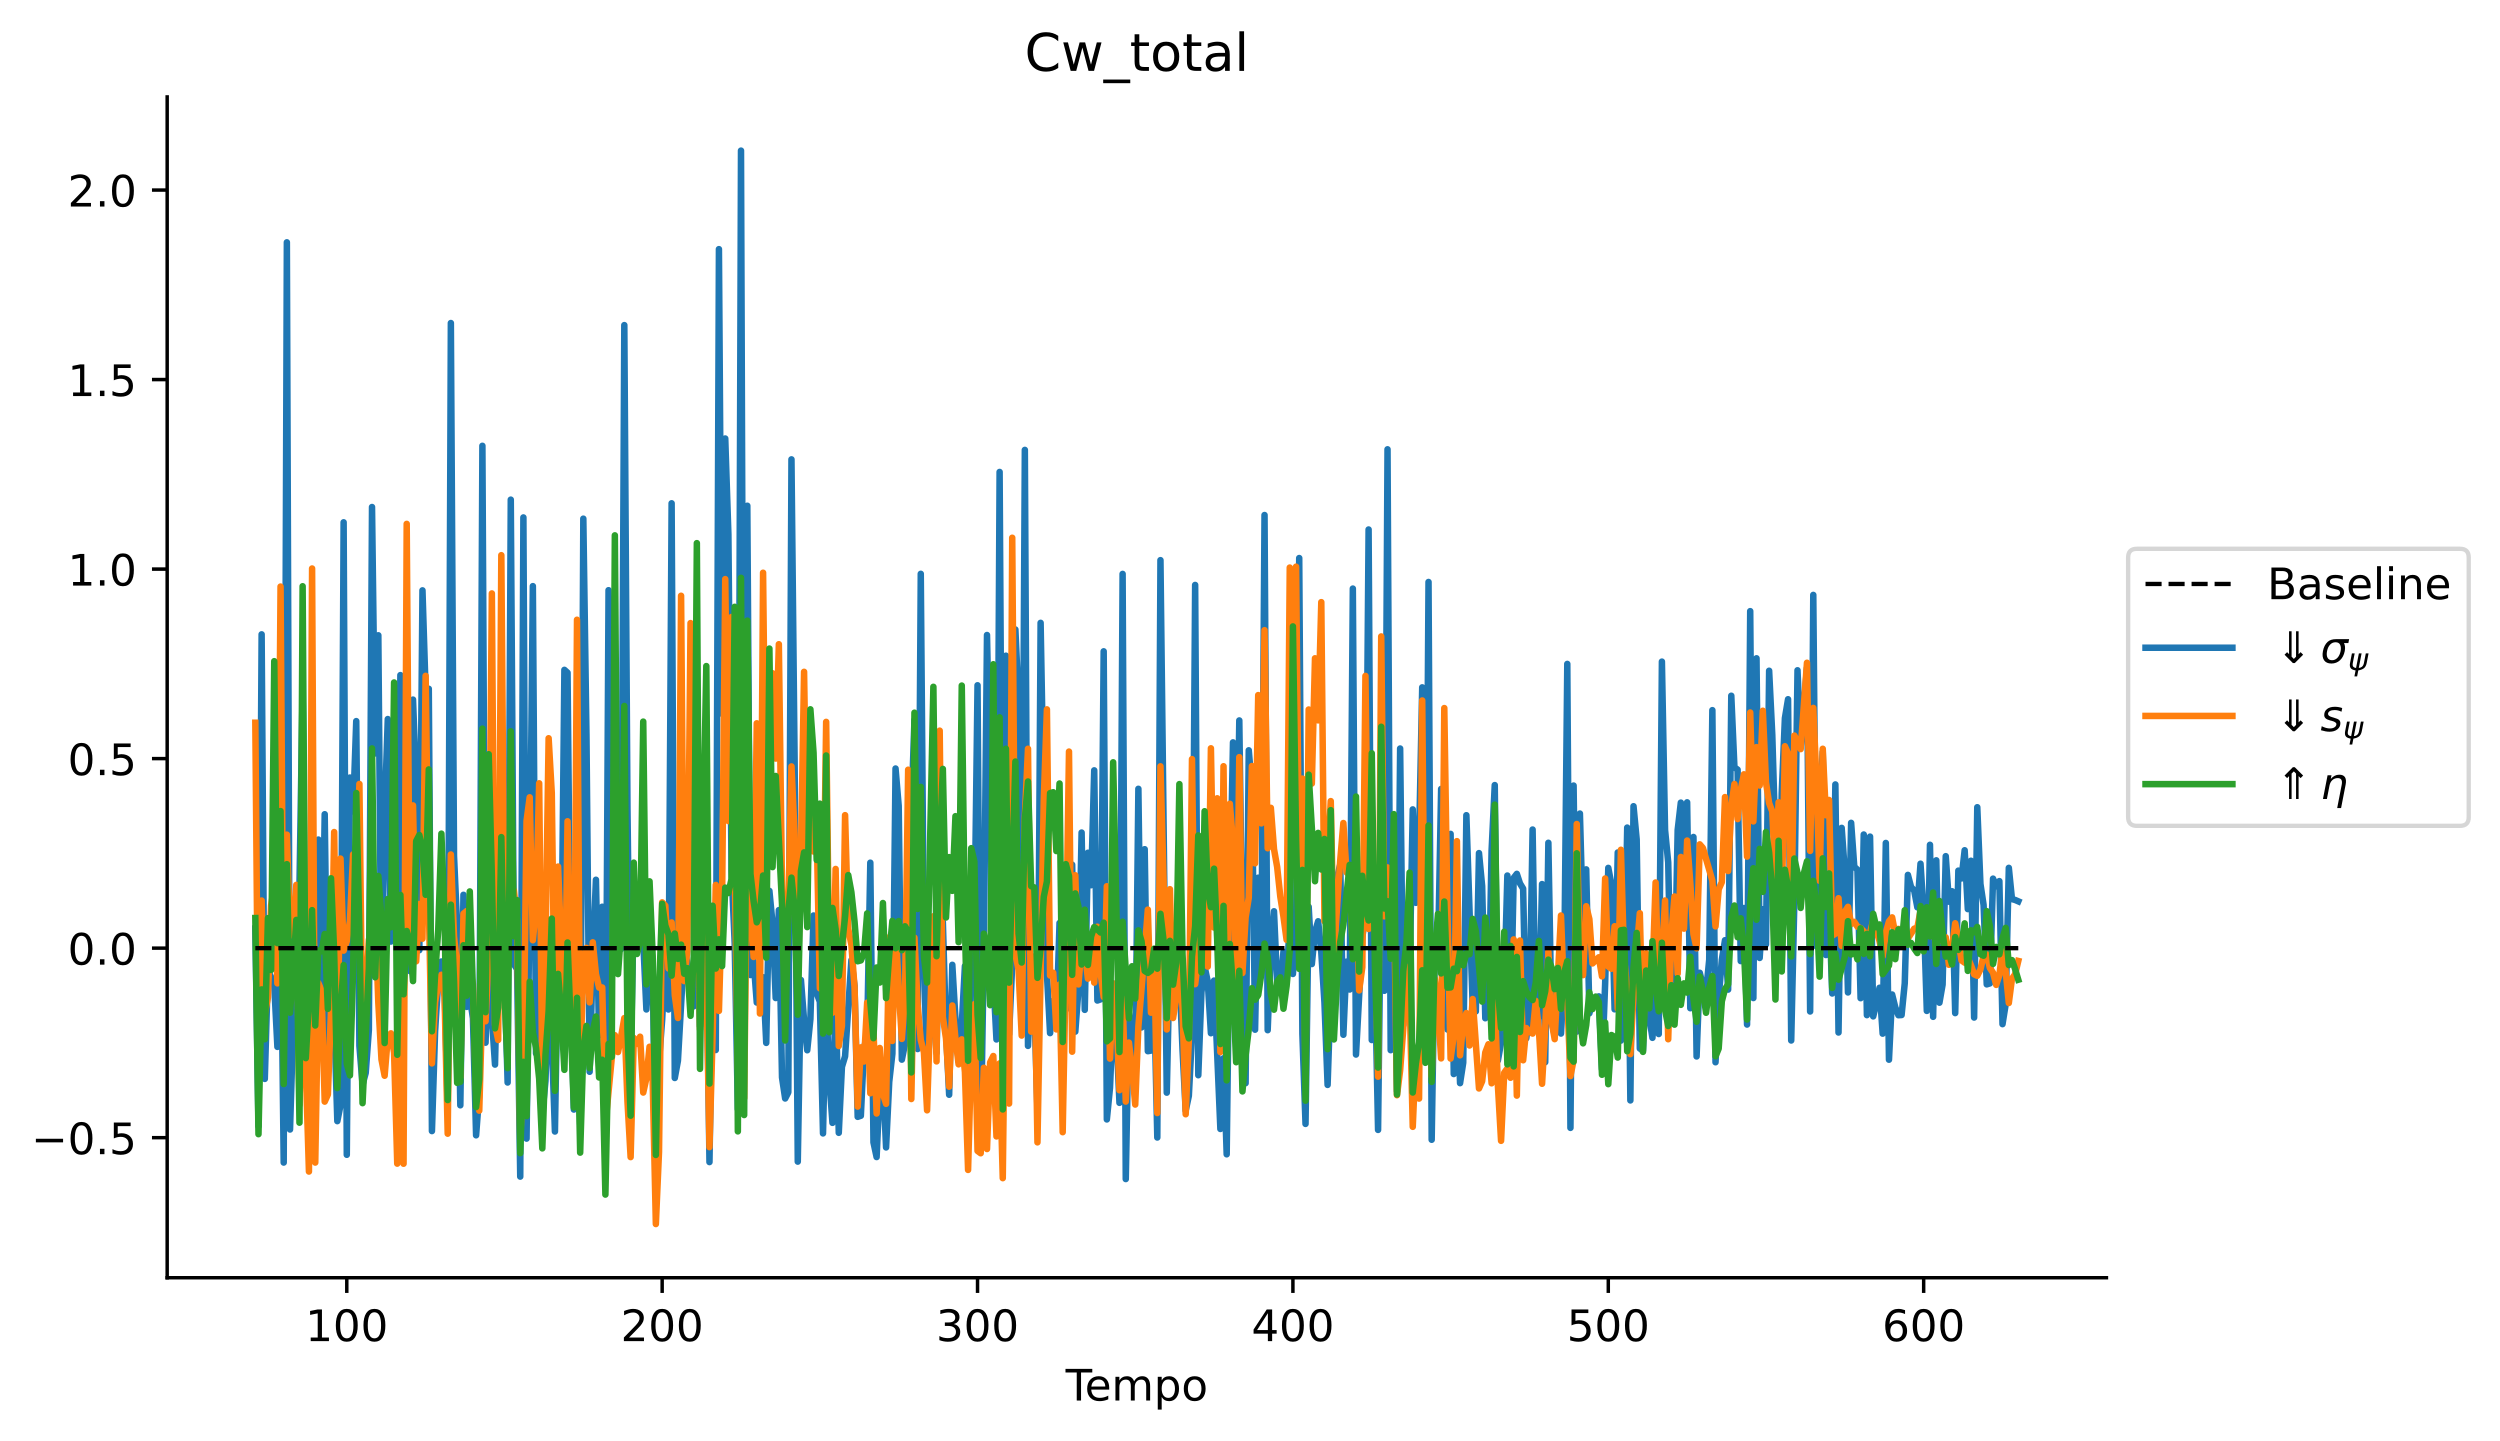 <?xml version="1.0" encoding="utf-8" standalone="no"?>
<!DOCTYPE svg PUBLIC "-//W3C//DTD SVG 1.1//EN"
  "http://www.w3.org/Graphics/SVG/1.1/DTD/svg11.dtd">
<!-- Created with matplotlib (https://matplotlib.org/) -->
<svg height="331.674pt" version="1.1" viewBox="0 0 575.481 331.674" width="575.481pt" xmlns="http://www.w3.org/2000/svg" xmlns:xlink="http://www.w3.org/1999/xlink">
 <defs>
  <style type="text/css">
*{stroke-linecap:butt;stroke-linejoin:round;}
  </style>
 </defs>
 <g id="figure_1">
  <g id="patch_1">
   <path d="M 0 331.674 
L 575.481 331.674 
L 575.481 0 
L 0 0 
z
" style="fill:#ffffff;"/>
  </g>
  <g id="axes_1">
   <g id="patch_2">
    <path d="M 38.483 294.118 
L 484.883 294.118 
L 484.883 22.318 
L 38.483 22.318 
z
" style="fill:#ffffff;"/>
   </g>
   <g id="line2d_1">
    <path clip-path="url(#pa2031ffa63)" d="M 58.774 213.737 
L 59.5 259.239 
L 60.226 146.023 
L 60.952 248.353 
L 61.678 223.438 
L 62.404 224.929 
L 63.13 226.826 
L 63.856 240.984 
L 64.581 206.673 
L 65.307 267.611 
L 66.033 55.782 
L 66.759 260.004 
L 68.211 212.527 
L 68.937 203.733 
L 69.663 158.511 
L 70.389 242.003 
L 71.115 205.517 
L 71.841 229.932 
L 72.567 203.13 
L 73.293 193.262 
L 74.019 233.187 
L 74.745 187.431 
L 75.471 242.516 
L 76.197 226.094 
L 76.923 234.274 
L 77.649 258.077 
L 78.375 254.427 
L 79.101 120.234 
L 79.827 265.824 
L 80.553 178.984 
L 81.279 186.766 
L 82.005 165.999 
L 82.731 240.722 
L 83.457 249.688 
L 84.183 246.978 
L 84.909 237.091 
L 85.635 116.715 
L 86.361 173.437 
L 87.087 146.239 
L 87.813 230.544 
L 88.539 187.279 
L 89.265 165.524 
L 89.991 216.744 
L 90.716 206.842 
L 91.442 208.678 
L 92.168 155.404 
L 92.894 221.208 
L 93.62 147.98 
L 94.346 223.526 
L 95.072 161.043 
L 95.798 180.506 
L 96.524 218.731 
L 97.25 135.899 
L 97.976 159.017 
L 98.702 158.553 
L 99.428 260.365 
L 100.154 237.404 
L 100.88 225.742 
L 101.606 221.332 
L 102.332 226.638 
L 103.058 255.508 
L 103.784 74.363 
L 104.51 197.004 
L 105.236 213.294 
L 105.962 254.432 
L 106.688 205.979 
L 107.414 231.777 
L 108.14 229.411 
L 108.866 234.411 
L 109.592 261.339 
L 110.318 251.794 
L 111.044 102.621 
L 111.77 240.018 
L 112.496 217.261 
L 113.222 234.267 
L 113.948 245.062 
L 114.674 212.616 
L 115.4 214.47 
L 116.125 223.939 
L 116.851 249.183 
L 117.577 115.018 
L 118.303 221.959 
L 119.029 223.107 
L 119.755 270.845 
L 120.481 119.114 
L 121.207 262.098 
L 121.933 205.989 
L 122.659 134.924 
L 123.385 242.475 
L 124.111 222.538 
L 124.837 256.525 
L 125.563 248.817 
L 126.289 228.355 
L 127.015 239.355 
L 127.741 260.469 
L 128.467 217.145 
L 129.193 224.974 
L 129.919 154.196 
L 130.645 154.853 
L 131.371 229.94 
L 132.097 255.409 
L 132.823 218.996 
L 133.549 258.774 
L 134.275 119.394 
L 135.001 169.21 
L 135.727 246.715 
L 136.453 220.333 
L 137.179 202.516 
L 137.905 238.282 
L 138.631 208.724 
L 139.357 264.361 
L 140.083 135.861 
L 140.809 162.262 
L 141.534 221.468 
L 142.26 211.093 
L 142.986 218.466 
L 143.712 74.841 
L 144.438 186.172 
L 145.164 246.064 
L 145.89 208.587 
L 146.616 207.436 
L 147.342 215.699 
L 148.068 216.716 
L 148.794 232.369 
L 149.52 219.805 
L 150.246 223.194 
L 150.972 270.899 
L 151.698 244.303 
L 152.424 234.756 
L 153.15 220.004 
L 153.876 232.381 
L 154.602 115.855 
L 155.328 248.145 
L 156.054 244.166 
L 157.506 218.339 
L 158.232 221.755 
L 158.958 225.819 
L 159.684 231.652 
L 160.41 198.416 
L 161.136 236.232 
L 161.862 219.449 
L 162.588 213.739 
L 163.314 267.5 
L 164.04 221.707 
L 164.766 241.704 
L 165.492 57.352 
L 166.218 164.289 
L 166.944 100.944 
L 167.669 122.98 
L 168.395 200.541 
L 169.121 217.154 
L 169.847 255.32 
L 170.573 34.673 
L 171.299 238.68 
L 172.025 116.418 
L 172.751 224.449 
L 173.477 221.275 
L 174.203 230.776 
L 174.929 227.032 
L 175.655 224.958 
L 176.381 240.066 
L 177.107 205.074 
L 177.833 212.576 
L 178.559 229.743 
L 179.285 209.502 
L 180.011 248.012 
L 180.737 252.863 
L 181.463 251.445 
L 182.189 105.745 
L 182.915 175.415 
L 183.641 267.396 
L 184.367 225.586 
L 185.093 234.883 
L 185.819 241.762 
L 186.545 234.58 
L 187.271 210.738 
L 187.997 228.625 
L 188.723 230.583 
L 189.449 260.901 
L 190.175 229.232 
L 190.901 248.448 
L 191.627 258.475 
L 192.353 228.836 
L 193.078 260.762 
L 193.804 245.58 
L 194.53 243.169 
L 195.982 221.026 
L 196.708 226.961 
L 197.434 257.085 
L 198.16 256.84 
L 198.886 241.315 
L 199.612 238.039 
L 200.338 198.582 
L 201.064 262.956 
L 201.79 266.344 
L 202.516 249.924 
L 203.242 248.192 
L 203.968 264.129 
L 204.694 249.026 
L 205.42 242.55 
L 206.146 176.909 
L 206.872 185.508 
L 207.598 243.922 
L 208.324 240.309 
L 209.05 222.487 
L 209.776 187.133 
L 210.502 165.732 
L 211.228 241.481 
L 211.954 132.089 
L 212.68 218.7 
L 213.406 249.331 
L 214.132 225.032 
L 214.858 232.923 
L 215.584 242.379 
L 216.31 211.326 
L 217.036 212.256 
L 217.762 237.212 
L 218.487 252.001 
L 219.213 222.091 
L 219.939 234.531 
L 220.665 244.351 
L 221.391 235.819 
L 222.117 222.383 
L 222.843 262.183 
L 223.569 223.15 
L 224.295 214.851 
L 225.021 157.744 
L 225.747 262.98 
L 226.473 218.961 
L 227.199 146.177 
L 227.925 181.85 
L 228.651 225.398 
L 229.377 239.274 
L 230.103 108.642 
L 230.829 227.204 
L 231.555 150.937 
L 232.281 238.071 
L 233.007 221.943 
L 233.733 144.909 
L 234.459 161.056 
L 235.185 234.904 
L 235.911 103.566 
L 236.637 240.755 
L 237.363 222.315 
L 238.089 231.639 
L 238.815 255.522 
L 239.541 143.374 
L 240.993 224.188 
L 241.719 237.814 
L 242.445 230.392 
L 243.171 235.587 
L 243.897 212.462 
L 244.622 213.125 
L 245.348 232.399 
L 246.074 223.069 
L 246.8 199.04 
L 247.526 237.471 
L 248.252 227.767 
L 248.978 191.65 
L 249.704 232.461 
L 250.43 196.296 
L 251.156 203.767 
L 251.882 177.329 
L 252.608 230.314 
L 253.334 230.046 
L 254.06 149.932 
L 254.786 257.685 
L 255.512 250.408 
L 256.238 232.9 
L 256.964 237.45 
L 257.69 253.863 
L 258.416 132.112 
L 259.142 271.41 
L 259.868 233.216 
L 260.594 237.303 
L 261.32 247.488 
L 262.046 181.578 
L 262.772 236.505 
L 263.498 195.48 
L 264.224 241.976 
L 264.95 241.841 
L 265.676 229.768 
L 266.402 261.847 
L 267.128 128.944 
L 268.58 251.523 
L 269.306 218.814 
L 270.031 231.926 
L 271.483 224.283 
L 272.209 241.662 
L 272.935 255.657 
L 273.661 252.266 
L 274.387 238.029 
L 275.113 134.651 
L 275.839 247.506 
L 276.565 228.349 
L 277.291 222.545 
L 278.017 225.954 
L 278.743 237.84 
L 279.469 225.723 
L 280.921 259.878 
L 281.647 243.601 
L 282.373 265.712 
L 283.099 208.111 
L 283.825 170.891 
L 284.551 213.176 
L 285.277 165.843 
L 286.003 219.27 
L 286.729 249.339 
L 287.455 172.718 
L 288.181 181.364 
L 288.907 237.03 
L 289.633 202.04 
L 290.359 221.499 
L 291.085 118.557 
L 291.811 237.14 
L 292.537 218.328 
L 293.263 209.767 
L 293.989 226.313 
L 294.715 227.953 
L 295.44 219.09 
L 296.166 225.936 
L 296.892 212.269 
L 297.618 224.195 
L 298.344 214.651 
L 299.07 128.461 
L 299.796 237.977 
L 300.522 258.714 
L 301.248 208.74 
L 301.974 221.917 
L 302.7 214.494 
L 303.426 212.07 
L 304.152 219.26 
L 304.878 230.777 
L 305.604 249.737 
L 307.056 206.394 
L 307.782 201.971 
L 308.508 199.042 
L 309.234 238.193 
L 309.96 221.366 
L 310.686 227.781 
L 311.412 135.489 
L 312.138 242.747 
L 313.59 215.73 
L 314.316 210.925 
L 315.042 121.89 
L 315.768 239.406 
L 316.494 224.764 
L 317.22 260.098 
L 317.946 198.726 
L 318.672 228.074 
L 319.398 103.428 
L 320.124 241.745 
L 320.85 209.251 
L 321.575 251.182 
L 322.301 172.304 
L 323.027 235.965 
L 323.753 213.569 
L 324.479 224.233 
L 325.205 186.319 
L 325.931 207.822 
L 326.657 193.183 
L 327.383 158.224 
L 328.109 242.291 
L 328.835 133.97 
L 329.561 262.363 
L 330.287 217.454 
L 331.013 219.817 
L 331.739 181.614 
L 332.465 226.943 
L 333.191 236.983 
L 333.917 191.955 
L 334.643 247.235 
L 335.369 228.618 
L 336.095 249.335 
L 336.821 244.624 
L 337.547 187.654 
L 338.999 231.485 
L 339.725 232.819 
L 340.451 196.379 
L 341.177 203.962 
L 341.903 234.396 
L 342.629 233.644 
L 343.355 195.732 
L 344.081 180.722 
L 344.807 244.115 
L 345.533 240.014 
L 346.259 227.569 
L 346.984 201.542 
L 347.71 237.236 
L 348.436 202.095 
L 349.162 201.155 
L 349.888 203.362 
L 350.614 204.555 
L 351.34 239.014 
L 352.066 232.915 
L 352.792 190.954 
L 353.518 235.823 
L 354.244 233.836 
L 354.97 203.51 
L 355.696 244.505 
L 356.422 194.002 
L 357.148 234.985 
L 357.874 238.314 
L 358.6 228.468 
L 359.326 237.916 
L 360.052 224.542 
L 360.778 152.831 
L 361.504 259.627 
L 362.23 180.831 
L 362.956 237.467 
L 363.682 187.275 
L 364.408 213.247 
L 365.134 200.127 
L 365.86 233.248 
L 366.586 230.354 
L 367.312 230.142 
L 368.038 229.356 
L 368.764 246.124 
L 369.49 226.42 
L 370.216 199.782 
L 370.942 203.587 
L 371.668 232.337 
L 372.393 196.235 
L 373.119 239.536 
L 373.845 229.498 
L 374.571 190.506 
L 375.297 253.308 
L 376.023 185.587 
L 376.749 193.226 
L 377.475 241.356 
L 378.201 241.832 
L 378.927 224.255 
L 379.653 234.204 
L 380.379 238.898 
L 381.105 226.249 
L 381.831 238.027 
L 382.557 152.299 
L 383.283 191.056 
L 384.009 198.512 
L 384.735 233.575 
L 385.461 228.19 
L 386.187 191.064 
L 386.913 184.758 
L 387.639 198.877 
L 388.365 184.689 
L 389.091 232.084 
L 389.817 192.67 
L 390.543 243.187 
L 391.269 223.924 
L 391.995 226.894 
L 392.721 228.339 
L 393.447 220.927 
L 394.173 163.474 
L 394.899 244.523 
L 395.625 229.679 
L 396.351 220.949 
L 397.077 216.432 
L 397.803 227.799 
L 398.528 160.154 
L 399.254 176.641 
L 399.98 177.162 
L 400.706 221.237 
L 401.432 209.016 
L 402.158 235.841 
L 402.884 140.682 
L 403.61 229.745 
L 404.336 151.536 
L 405.062 220.509 
L 405.788 209.293 
L 406.514 217.399 
L 407.24 154.402 
L 407.966 169.174 
L 409.418 218.26 
L 410.144 182.501 
L 410.87 165.32 
L 411.596 160.959 
L 412.322 239.512 
L 413.048 207.422 
L 413.774 154.293 
L 414.5 171.913 
L 415.952 153.774 
L 416.678 232.835 
L 417.404 136.947 
L 418.13 217.839 
L 418.856 186.042 
L 419.582 173.097 
L 420.308 219.843 
L 421.034 208.024 
L 421.76 228.689 
L 422.486 180.576 
L 423.212 237.675 
L 423.937 190.57 
L 424.663 200.589 
L 425.389 228.453 
L 426.115 189.412 
L 426.841 199.505 
L 427.567 200.211 
L 428.293 229.777 
L 429.019 192.103 
L 429.745 233.677 
L 430.471 192.58 
L 431.197 233.964 
L 431.923 230.944 
L 432.649 227.38 
L 433.375 237.94 
L 434.101 194.044 
L 434.827 243.937 
L 435.553 228.93 
L 436.279 231.88 
L 437.005 233.698 
L 437.731 233.652 
L 438.457 226.35 
L 439.183 201.394 
L 439.909 204.187 
L 440.635 204.993 
L 441.361 208.863 
L 442.087 198.818 
L 442.813 210.194 
L 443.539 232.701 
L 444.265 194.467 
L 444.991 234.061 
L 445.717 198.042 
L 446.443 230.815 
L 447.169 226.646 
L 447.895 197.087 
L 448.621 207.567 
L 449.346 205.158 
L 450.072 233.208 
L 450.798 200.416 
L 451.524 202.216 
L 452.25 195.724 
L 452.976 209.271 
L 453.702 198.137 
L 454.428 234.231 
L 455.154 185.818 
L 455.88 203.465 
L 456.606 208.313 
L 457.332 226.594 
L 458.058 226.369 
L 458.784 202.256 
L 459.51 204.034 
L 460.236 202.826 
L 460.962 235.75 
L 461.688 231.211 
L 462.414 199.776 
L 463.14 206.966 
L 463.866 207.163 
L 464.592 207.479 
L 464.592 207.479 
" style="fill:none;stroke:#1f77b4;stroke-linecap:square;stroke-width:1.5;"/>
   </g>
   <g id="line2d_2">
    <path clip-path="url(#pa2031ffa63)" d="M 58.774 166.364 
L 59.5 249.904 
L 60.226 207.3 
L 60.952 233.357 
L 61.678 229.61 
L 62.404 208.392 
L 63.13 203.919 
L 63.856 226.36 
L 64.581 135.022 
L 65.307 236.225 
L 66.033 192.133 
L 66.759 215.395 
L 67.485 212.723 
L 68.211 203.697 
L 68.937 254.337 
L 69.663 221.744 
L 71.115 269.68 
L 71.841 130.866 
L 72.567 267.614 
L 73.293 226.289 
L 74.019 228.083 
L 74.745 253.583 
L 75.471 251.957 
L 76.197 232.508 
L 76.923 191.534 
L 77.649 241.802 
L 78.375 197.637 
L 79.101 218.825 
L 79.827 216.626 
L 80.553 212.006 
L 81.279 196.679 
L 82.005 205.219 
L 82.731 180.462 
L 83.457 243.421 
L 84.909 216.283 
L 85.635 220.445 
L 86.361 210.002 
L 87.087 230.881 
L 87.813 243.9 
L 88.539 247.626 
L 89.265 238.773 
L 89.991 237.868 
L 90.716 242.32 
L 91.442 267.86 
L 92.168 215.728 
L 92.894 267.882 
L 93.62 120.592 
L 94.346 219.953 
L 95.072 185.399 
L 95.798 221.288 
L 96.524 208.105 
L 97.25 216.088 
L 97.976 155.568 
L 98.702 208.153 
L 99.428 244.785 
L 100.154 230.735 
L 100.88 226.402 
L 101.606 224.388 
L 102.332 229.475 
L 103.058 260.963 
L 103.784 196.697 
L 104.51 215.561 
L 105.236 222.323 
L 105.962 247.976 
L 106.688 210.341 
L 107.414 209.723 
L 108.14 223.16 
L 108.866 226.556 
L 109.592 250.976 
L 110.318 255.663 
L 111.044 230.556 
L 111.77 235.088 
L 112.496 219.077 
L 113.222 136.606 
L 113.948 235.847 
L 114.674 239.392 
L 115.4 127.803 
L 116.125 218.579 
L 116.851 207.224 
L 117.577 208.811 
L 118.303 205.011 
L 119.029 211.947 
L 119.755 262.187 
L 120.481 245.815 
L 121.207 188.986 
L 121.933 183.534 
L 122.659 216.435 
L 123.385 208.97 
L 124.111 180.306 
L 124.837 249.742 
L 125.563 218.242 
L 126.289 169.941 
L 127.015 182.527 
L 127.741 238.978 
L 128.467 199.477 
L 129.193 217.651 
L 129.919 240.894 
L 130.645 189.052 
L 131.371 222.78 
L 132.097 247.514 
L 132.823 142.663 
L 133.549 246.291 
L 134.275 222.704 
L 135.001 218.194 
L 135.727 230.738 
L 136.453 216.918 
L 137.179 224.241 
L 137.905 227.332 
L 138.631 227.309 
L 139.357 258.845 
L 140.809 243.697 
L 141.534 238.296 
L 142.26 242.171 
L 142.986 238.566 
L 143.712 234.359 
L 144.438 253.507 
L 145.164 266.358 
L 145.89 238.933 
L 146.616 240.295 
L 147.342 238.645 
L 148.068 251.495 
L 148.794 248.194 
L 149.52 240.958 
L 150.246 248.985 
L 150.972 281.764 
L 151.698 265.187 
L 152.424 207.72 
L 153.15 208.471 
L 153.876 222.917 
L 154.602 212.351 
L 155.328 229.081 
L 156.054 234.329 
L 156.78 137.141 
L 157.506 225.841 
L 158.232 218.554 
L 158.958 143.43 
L 159.684 205.859 
L 160.41 201.758 
L 161.136 236.955 
L 161.862 212.547 
L 162.588 224.356 
L 163.314 264.064 
L 164.04 238.308 
L 164.766 203.706 
L 165.492 232.7 
L 166.218 207.075 
L 166.944 133.309 
L 167.669 189.004 
L 168.395 142.021 
L 169.121 199.816 
L 169.847 245.94 
L 170.573 184.296 
L 171.299 252.781 
L 172.025 192.043 
L 172.751 208.632 
L 173.477 220.284 
L 174.203 166.496 
L 174.929 233.307 
L 175.655 131.839 
L 176.381 199.703 
L 177.833 154.975 
L 178.559 174.619 
L 179.285 148.296 
L 180.011 204.002 
L 180.737 229.457 
L 181.463 209.017 
L 182.189 176.426 
L 182.915 192.117 
L 183.641 226.112 
L 184.367 197.12 
L 185.093 154.648 
L 185.819 202.052 
L 186.545 183.225 
L 187.271 196.012 
L 187.997 191.437 
L 188.723 227.507 
L 189.449 218.788 
L 190.175 166.171 
L 190.901 223.419 
L 191.627 233.121 
L 192.353 200.029 
L 193.078 240.781 
L 193.804 236.126 
L 194.53 187.645 
L 195.256 213.823 
L 195.982 217.475 
L 196.708 227.28 
L 197.434 254.726 
L 198.16 241.091 
L 198.886 244.354 
L 199.612 230.805 
L 200.338 251.661 
L 201.064 237.121 
L 201.79 256.315 
L 202.516 241.237 
L 203.242 251.808 
L 203.968 254.092 
L 204.694 215.73 
L 205.42 239.615 
L 206.146 212.846 
L 206.872 227.573 
L 207.598 239.149 
L 208.324 229.312 
L 209.05 177.186 
L 209.776 252.987 
L 210.502 215.845 
L 211.228 231.245 
L 211.954 239.384 
L 212.68 242.232 
L 213.406 255.585 
L 214.858 210.911 
L 215.584 244.326 
L 216.31 168.193 
L 217.036 234.107 
L 217.762 239.055 
L 218.487 250.144 
L 219.213 231.454 
L 219.939 239.073 
L 220.665 245.002 
L 221.391 239.248 
L 222.117 246.808 
L 222.843 269.309 
L 223.569 242.307 
L 224.295 231.158 
L 225.021 264.934 
L 225.747 265.47 
L 226.473 245.792 
L 227.199 264.497 
L 227.925 244.54 
L 228.651 243.084 
L 229.377 261.597 
L 230.103 244.786 
L 230.829 271.202 
L 231.555 211.179 
L 232.281 254.033 
L 233.007 123.786 
L 233.733 219.407 
L 234.459 223.299 
L 235.185 238.383 
L 235.911 188.123 
L 236.637 172.358 
L 237.363 237.472 
L 238.089 220.186 
L 238.815 262.957 
L 240.267 184.233 
L 240.993 163.296 
L 241.719 224.555 
L 242.445 223.92 
L 243.171 236.963 
L 243.897 226.635 
L 244.622 260.62 
L 245.348 221.81 
L 246.074 173.01 
L 246.8 242.091 
L 247.526 201.478 
L 248.252 226.606 
L 248.978 217.687 
L 249.704 219.079 
L 250.43 225.276 
L 251.156 215.592 
L 251.882 226.193 
L 252.608 213.323 
L 253.334 223.861 
L 254.06 229.506 
L 254.786 204.004 
L 255.512 243.68 
L 256.238 226.34 
L 256.964 232.887 
L 257.69 250.958 
L 258.416 229.818 
L 259.142 253.572 
L 259.868 239.996 
L 260.594 246.162 
L 261.32 254.261 
L 262.046 236.286 
L 263.498 218.876 
L 264.224 209.387 
L 264.95 233.113 
L 265.676 218.867 
L 266.402 256.21 
L 267.128 176.4 
L 267.854 202.99 
L 268.58 236.973 
L 269.306 204.685 
L 270.031 234.336 
L 270.757 229.795 
L 271.483 219.95 
L 272.209 232.054 
L 272.935 256.492 
L 273.661 239.444 
L 274.387 174.744 
L 275.113 226.551 
L 275.839 220.653 
L 276.565 195.485 
L 277.291 217.115 
L 278.017 222.5 
L 278.743 172.256 
L 279.469 213.518 
L 280.195 183.76 
L 280.921 242.185 
L 281.647 176.382 
L 282.373 242.158 
L 283.099 185.021 
L 283.825 193.922 
L 284.551 229.483 
L 285.277 174.288 
L 286.003 223.978 
L 286.729 211.164 
L 287.455 206.657 
L 288.181 176.335 
L 288.907 198.732 
L 289.633 160.006 
L 290.359 189.54 
L 291.085 145.065 
L 291.811 195.259 
L 292.537 185.957 
L 293.263 195.437 
L 293.989 199.556 
L 294.715 206.386 
L 295.44 210.971 
L 296.166 216.346 
L 296.892 130.65 
L 297.618 177.989 
L 298.344 130.443 
L 299.07 203.894 
L 299.796 179.227 
L 300.522 247.984 
L 301.248 163.329 
L 301.974 180.368 
L 302.7 151.532 
L 303.426 165.823 
L 304.152 138.607 
L 304.878 212.063 
L 306.33 184.409 
L 307.056 219.556 
L 308.508 198.064 
L 309.234 189.458 
L 309.96 200.803 
L 310.686 201.511 
L 311.412 219.251 
L 312.138 200.052 
L 312.864 227.988 
L 313.59 222.642 
L 314.316 155.584 
L 315.042 213.844 
L 315.768 210.785 
L 316.494 213.255 
L 317.22 247.839 
L 317.946 146.502 
L 318.672 210.929 
L 319.398 199.677 
L 320.124 213.549 
L 320.85 203.906 
L 321.575 252.112 
L 322.301 246.36 
L 323.027 236.712 
L 323.753 222.523 
L 324.479 229.506 
L 325.205 259.384 
L 325.931 242.355 
L 326.657 252.887 
L 327.383 161.243 
L 328.109 238.288 
L 328.835 217.937 
L 329.561 247.71 
L 330.287 225.329 
L 331.013 232.171 
L 331.739 243.631 
L 332.465 162.993 
L 333.191 209.929 
L 333.917 243.674 
L 334.643 238.433 
L 335.369 193.628 
L 336.095 242.929 
L 336.821 235.484 
L 337.547 233.198 
L 338.273 240.663 
L 338.999 229.971 
L 340.451 250.555 
L 341.177 248.887 
L 341.903 242.273 
L 342.629 240.378 
L 343.355 249.364 
L 344.081 230.772 
L 344.807 249.94 
L 345.533 262.607 
L 346.259 246.945 
L 346.984 245.938 
L 347.71 248.097 
L 348.436 216.243 
L 349.162 252.201 
L 349.888 216.501 
L 350.614 244.065 
L 351.34 236.648 
L 352.066 237.531 
L 352.792 237.92 
L 353.518 230.395 
L 354.244 237.106 
L 354.97 249.473 
L 355.696 236.802 
L 356.422 219.03 
L 357.148 235.011 
L 357.874 239.201 
L 359.326 210.742 
L 360.052 229.473 
L 360.778 230.08 
L 361.504 247.714 
L 362.23 244.03 
L 362.956 189.681 
L 363.682 222.917 
L 364.408 224.468 
L 365.134 208.608 
L 365.86 211.58 
L 366.586 221.775 
L 368.038 220.356 
L 368.764 224.754 
L 369.49 202.224 
L 370.216 222.478 
L 370.942 222.998 
L 371.668 213.211 
L 372.393 232.2 
L 373.119 195.611 
L 373.845 220.389 
L 374.571 227.949 
L 375.297 242.654 
L 376.023 229.065 
L 376.749 218.668 
L 377.475 210.216 
L 378.201 239.423 
L 378.927 219.427 
L 379.653 223.499 
L 380.379 224.334 
L 381.105 203.143 
L 381.831 228.083 
L 382.557 220.649 
L 383.283 207.29 
L 384.009 239.224 
L 384.735 215.002 
L 385.461 206.362 
L 386.187 224.131 
L 386.913 197.269 
L 387.639 213.77 
L 388.365 193.49 
L 389.091 203.241 
L 389.817 215.028 
L 390.543 218.285 
L 391.269 194.363 
L 391.995 195.204 
L 394.173 202.726 
L 394.899 213.249 
L 395.625 204.717 
L 396.351 203.065 
L 397.077 183.484 
L 397.803 200.51 
L 398.528 185.678 
L 399.254 180.474 
L 399.98 188.55 
L 400.706 181.773 
L 401.432 178.243 
L 402.158 197.181 
L 402.884 164.013 
L 403.61 189.077 
L 404.336 171.983 
L 405.062 180.822 
L 405.788 163.607 
L 406.514 180.086 
L 407.24 184.881 
L 407.966 186.795 
L 408.692 202.262 
L 409.418 184.68 
L 410.144 208.805 
L 410.87 171.784 
L 411.596 173.426 
L 412.322 212.485 
L 413.048 169.329 
L 413.774 170.76 
L 414.5 172.442 
L 415.952 152.564 
L 416.678 195.872 
L 417.404 162.958 
L 418.13 179.637 
L 418.856 202.757 
L 419.582 172.365 
L 420.308 187.655 
L 421.034 184.145 
L 421.76 215.377 
L 422.486 214.944 
L 423.212 206.763 
L 423.937 217.738 
L 424.663 209.867 
L 425.389 208.746 
L 426.115 212.686 
L 426.841 212.204 
L 427.567 213.317 
L 428.293 213.669 
L 429.019 214.375 
L 429.745 217.571 
L 431.197 211.859 
L 432.649 216.634 
L 433.375 220.127 
L 434.101 214.694 
L 434.827 212.1 
L 435.553 211.175 
L 436.279 215.041 
L 437.005 213.823 
L 437.731 215.774 
L 438.457 214.63 
L 439.183 216.025 
L 440.635 213.774 
L 441.361 213.533 
L 442.087 209.657 
L 442.813 213.34 
L 443.539 214.327 
L 444.265 214.276 
L 444.991 213.191 
L 445.717 218.161 
L 446.443 212.376 
L 447.169 216.725 
L 447.895 215.77 
L 448.621 222.087 
L 449.346 218.087 
L 450.072 212.529 
L 450.798 216.127 
L 451.524 221.077 
L 452.25 221.603 
L 452.976 220.533 
L 453.702 222.167 
L 454.428 224.287 
L 455.154 224.619 
L 455.88 223.151 
L 456.606 220.007 
L 457.332 219.694 
L 458.058 222.837 
L 458.784 223.914 
L 459.51 226.711 
L 460.236 224.484 
L 460.962 218.389 
L 461.688 223.58 
L 462.414 230.882 
L 463.14 225.283 
L 463.866 224.267 
L 464.592 221.207 
L 464.592 221.207 
" style="fill:none;stroke:#ff7f0e;stroke-linecap:square;stroke-width:1.5;"/>
   </g>
   <g id="line2d_3">
    <path clip-path="url(#pa2031ffa63)" d="M 58.774 211.325 
L 59.5 261.079 
L 60.226 227.756 
L 60.952 239.232 
L 61.678 211.35 
L 62.404 223.28 
L 63.13 152.203 
L 63.856 217.104 
L 64.581 186.708 
L 65.307 249.541 
L 66.033 198.93 
L 66.759 233.126 
L 67.485 223.378 
L 68.211 211.757 
L 68.937 258.432 
L 69.663 134.95 
L 70.389 243.573 
L 71.115 230.382 
L 71.841 209.508 
L 72.567 236.061 
L 73.293 218.794 
L 74.019 218.992 
L 74.745 214.996 
L 75.471 232.229 
L 76.197 202.173 
L 76.923 219.253 
L 77.649 250.47 
L 78.375 233.043 
L 79.101 222.148 
L 79.827 244.894 
L 80.553 247.551 
L 81.279 223.387 
L 82.005 182.547 
L 82.731 214.748 
L 83.457 253.939 
L 84.909 222.79 
L 85.635 172.279 
L 86.361 224.964 
L 87.087 201.634 
L 87.813 211.457 
L 88.539 240.101 
L 89.265 206.947 
L 89.991 213.445 
L 90.716 157.1 
L 91.442 242.799 
L 92.168 206.009 
L 92.894 228.882 
L 93.62 214.317 
L 94.346 217.003 
L 95.072 225.846 
L 95.798 193.605 
L 96.524 192.215 
L 97.25 195.521 
L 97.976 205.976 
L 98.702 177.118 
L 99.428 237.394 
L 100.154 224.387 
L 100.88 214.015 
L 101.606 191.902 
L 102.332 210.96 
L 103.058 253.222 
L 103.784 208.248 
L 104.51 225.714 
L 105.236 249.263 
L 105.962 249.023 
L 106.688 217.582 
L 107.414 229.203 
L 108.14 205.202 
L 108.866 228.235 
L 109.592 254.84 
L 110.318 248.367 
L 111.044 167.721 
L 111.77 232.998 
L 112.496 173.621 
L 113.222 201.625 
L 113.948 236.716 
L 114.674 231.952 
L 115.4 192.699 
L 116.125 228.453 
L 116.851 245.883 
L 117.577 168.343 
L 118.303 215.524 
L 119.029 207.202 
L 119.755 265.452 
L 120.481 244.434 
L 121.207 256.933 
L 121.933 225.992 
L 122.659 237.574 
L 123.385 241.146 
L 124.111 248.322 
L 124.837 264.347 
L 125.563 242.874 
L 126.289 232.763 
L 127.015 211.452 
L 127.741 251.104 
L 128.467 224.188 
L 129.193 233.254 
L 129.919 246.273 
L 130.645 216.951 
L 132.097 254.951 
L 132.823 229.684 
L 133.549 265.328 
L 134.275 241.568 
L 135.001 236.153 
L 135.727 245.891 
L 136.453 237.332 
L 137.179 233.993 
L 137.905 248.025 
L 138.631 243.945 
L 139.357 274.983 
L 140.083 240.301 
L 140.809 243.286 
L 141.534 123.234 
L 142.26 224.225 
L 142.986 213.918 
L 143.712 162.501 
L 144.438 236.869 
L 145.164 256.824 
L 145.89 198.574 
L 146.616 219.601 
L 147.342 216.923 
L 148.068 166.111 
L 148.794 226.608 
L 149.52 202.879 
L 150.246 220.064 
L 150.972 265.857 
L 151.698 228.465 
L 152.424 208.05 
L 153.15 213.058 
L 153.876 215.073 
L 154.602 224.576 
L 155.328 214.895 
L 156.054 220.731 
L 156.78 217.447 
L 157.506 224.143 
L 158.232 222.862 
L 158.958 233.833 
L 159.684 220.159 
L 160.41 125.026 
L 161.136 246.049 
L 161.862 191.856 
L 162.588 153.324 
L 163.314 249.428 
L 164.04 208.492 
L 164.766 222.951 
L 165.492 216.222 
L 166.218 222.39 
L 166.944 204.322 
L 167.669 205.569 
L 168.395 202.343 
L 169.121 139.682 
L 169.847 260.434 
L 170.573 133.011 
L 171.299 256.673 
L 172.025 142.863 
L 172.751 201.164 
L 173.477 207.447 
L 174.203 212.305 
L 174.929 210.327 
L 175.655 201.538 
L 176.381 220.457 
L 177.107 149.296 
L 177.833 199.604 
L 178.559 178.628 
L 180.011 208.149 
L 180.737 239.508 
L 181.463 209.963 
L 182.189 202.025 
L 182.915 209.196 
L 183.641 233.586 
L 184.367 200.504 
L 185.093 196.213 
L 185.819 213.415 
L 186.545 163.279 
L 187.271 173.268 
L 187.997 197.964 
L 188.723 184.99 
L 189.449 237.923 
L 190.175 173.907 
L 190.901 237.619 
L 191.627 208.997 
L 192.353 213.969 
L 193.078 224.659 
L 194.53 210.994 
L 195.256 201.439 
L 195.982 205.379 
L 196.708 212.13 
L 197.434 221.276 
L 198.16 221.077 
L 198.886 219.328 
L 199.612 210.257 
L 200.338 230.77 
L 201.064 238.98 
L 201.79 222.709 
L 202.516 226.177 
L 203.242 207.872 
L 203.968 229.752 
L 204.694 219.773 
L 205.42 211.979 
L 206.146 218.272 
L 206.872 212.018 
L 207.598 218.722 
L 208.324 213.226 
L 209.05 214.443 
L 209.776 246.863 
L 210.502 164.058 
L 211.228 209.234 
L 211.954 181.142 
L 212.68 220.243 
L 213.406 226.175 
L 214.858 158.099 
L 215.584 220.112 
L 216.31 195.023 
L 217.036 177.002 
L 217.762 211.202 
L 218.487 197.302 
L 219.213 205.07 
L 219.939 187.881 
L 220.665 216.88 
L 221.391 157.817 
L 222.117 212.898 
L 222.843 244.18 
L 223.569 195.247 
L 224.295 198.332 
L 225.021 233.561 
L 225.747 243.53 
L 226.473 214.924 
L 227.199 218.824 
L 227.925 231.387 
L 228.651 152.907 
L 229.377 233.003 
L 230.103 165.124 
L 230.829 255.388 
L 231.555 172.345 
L 232.281 226.194 
L 233.733 175.306 
L 234.459 214.854 
L 235.185 221.564 
L 235.911 188.583 
L 236.637 179.899 
L 237.363 203.979 
L 238.089 204.286 
L 238.815 225.084 
L 239.541 218.095 
L 240.267 206.439 
L 240.993 202.907 
L 241.719 182.575 
L 242.445 182.368 
L 243.171 195.908 
L 243.897 180.358 
L 244.622 239.859 
L 245.348 198.923 
L 246.074 201.646 
L 246.8 224.403 
L 247.526 205.66 
L 248.252 208.677 
L 248.978 222.018 
L 249.704 209.4 
L 250.43 222.12 
L 251.156 215.557 
L 251.882 213.396 
L 252.608 213.953 
L 253.334 214.654 
L 254.06 212.391 
L 254.786 239.711 
L 255.512 239.045 
L 256.238 175.478 
L 257.69 242.177 
L 258.416 212.157 
L 259.868 234.41 
L 260.594 222.424 
L 261.32 229.841 
L 262.046 214.168 
L 262.772 216.67 
L 263.498 223.495 
L 264.224 223.955 
L 264.95 223.42 
L 265.676 218.374 
L 266.402 222.981 
L 267.128 210.35 
L 267.854 216.62 
L 268.58 234.373 
L 269.306 216.579 
L 270.031 226.662 
L 270.757 221.646 
L 271.483 180.498 
L 272.209 219.605 
L 272.935 236.28 
L 273.661 239.027 
L 274.387 220.139 
L 275.113 213.212 
L 275.839 192.299 
L 276.565 223.827 
L 277.291 186.738 
L 278.017 204.767 
L 278.743 208.828 
L 279.469 199.968 
L 280.195 216.583 
L 280.921 240.326 
L 281.647 208.521 
L 282.373 248.687 
L 283.099 217.293 
L 283.825 227.446 
L 284.551 244.512 
L 285.277 223.465 
L 286.003 251.233 
L 286.729 242.977 
L 287.455 236.932 
L 288.181 227.471 
L 288.907 230.119 
L 289.633 229.04 
L 290.359 224.074 
L 291.085 217.202 
L 291.811 220.225 
L 292.537 228.756 
L 293.263 232.422 
L 293.989 226.003 
L 294.715 224.976 
L 295.44 232.2 
L 296.166 226.978 
L 296.892 218.797 
L 297.618 144.198 
L 298.344 193.284 
L 299.07 223.024 
L 299.796 200.247 
L 300.522 253.377 
L 301.248 178.316 
L 302.7 202.857 
L 303.426 191.729 
L 304.152 200.15 
L 304.878 193.123 
L 305.604 241.517 
L 306.33 186.501 
L 307.056 239.273 
L 307.782 225.3 
L 308.508 216.884 
L 309.234 212.851 
L 310.686 199.078 
L 311.412 220.81 
L 312.138 183.358 
L 312.864 223.648 
L 313.59 201.602 
L 314.316 208.85 
L 315.042 211.885 
L 315.768 173.402 
L 316.494 222.456 
L 317.22 245.755 
L 317.946 167.302 
L 318.672 209.129 
L 319.398 207.471 
L 320.124 220.691 
L 320.85 187.409 
L 321.575 251.946 
L 322.301 238.848 
L 323.027 223.428 
L 323.753 217.055 
L 324.479 200.859 
L 325.205 251.491 
L 325.931 244.765 
L 326.657 239.934 
L 327.383 223.36 
L 328.109 244.65 
L 328.835 190.02 
L 329.561 249.047 
L 330.287 219.1 
L 331.013 210.378 
L 331.739 224.074 
L 332.465 207.527 
L 333.191 227.345 
L 333.917 227.299 
L 334.643 222.98 
L 335.369 223.554 
L 336.095 218.953 
L 336.821 222.218 
L 337.547 219.444 
L 338.273 219.657 
L 338.999 211.527 
L 339.725 214.349 
L 341.177 230.561 
L 341.903 211.215 
L 342.629 218.883 
L 343.355 239.038 
L 344.081 185.217 
L 344.807 227.661 
L 345.533 236.637 
L 346.259 214.475 
L 346.984 245.014 
L 347.71 217.745 
L 348.436 245.479 
L 349.162 220.281 
L 349.888 237.559 
L 350.614 225.85 
L 351.34 228.196 
L 352.066 229.524 
L 352.792 230.201 
L 353.518 226.187 
L 354.244 216.59 
L 354.97 231.395 
L 355.696 228.162 
L 356.422 220.901 
L 357.148 222.642 
L 357.874 227.689 
L 358.6 222.819 
L 359.326 232.239 
L 360.052 223.963 
L 360.778 221.257 
L 361.504 243.481 
L 362.23 244.383 
L 362.956 196.426 
L 363.682 234.552 
L 364.408 240.169 
L 365.134 235.979 
L 365.86 228.427 
L 366.586 232.283 
L 367.312 229.406 
L 368.038 230.654 
L 368.764 247.405 
L 369.49 235.378 
L 370.216 249.566 
L 370.942 238.253 
L 371.668 238.687 
L 372.393 243.443 
L 373.119 214.153 
L 373.845 214.036 
L 374.571 241.993 
L 375.297 238.005 
L 376.023 222.54 
L 376.749 214.755 
L 378.201 242.135 
L 378.927 223.409 
L 379.653 232.111 
L 380.379 216.66 
L 381.105 227.118 
L 381.831 232.786 
L 382.557 217.005 
L 383.283 232.447 
L 384.009 236.175 
L 384.735 226.786 
L 385.461 235.868 
L 386.187 225.179 
L 386.913 231.311 
L 387.639 226.364 
L 388.365 228.485 
L 389.091 220.239 
L 389.817 229.879 
L 390.543 235.199 
L 391.269 224.778 
L 391.995 228.095 
L 392.721 233.133 
L 393.447 227.345 
L 394.173 224.678 
L 394.899 243.155 
L 395.625 241.383 
L 396.351 230.494 
L 397.077 227.689 
L 397.803 226.57 
L 398.528 211.283 
L 399.254 208.438 
L 399.98 215.734 
L 400.706 211.389 
L 401.432 218.204 
L 402.158 234.692 
L 402.884 207.678 
L 403.61 199.865 
L 404.336 211.718 
L 405.062 195.388 
L 405.788 205.3 
L 406.514 191.511 
L 407.24 196.271 
L 407.966 205.273 
L 408.692 230.082 
L 409.418 193.534 
L 410.144 223.622 
L 410.87 200.205 
L 411.596 204.37 
L 412.322 220.182 
L 413.048 197.629 
L 413.774 200.961 
L 414.5 209.002 
L 415.226 201.091 
L 415.952 198.273 
L 416.678 219.641 
L 417.404 202.75 
L 418.13 208.404 
L 418.856 224.817 
L 419.582 197.585 
L 420.308 208.784 
L 421.034 201.054 
L 421.76 227.407 
L 422.486 219.489 
L 423.212 225.522 
L 424.663 220.263 
L 425.389 212.047 
L 426.115 219.723 
L 426.841 218.037 
L 427.567 220.842 
L 428.293 213.689 
L 429.019 219.579 
L 429.745 214.988 
L 430.471 220.134 
L 431.197 210.356 
L 431.923 213.44 
L 432.649 212.803 
L 433.375 224.243 
L 434.827 222.255 
L 435.553 214.594 
L 436.279 220.787 
L 437.005 213.95 
L 437.731 217.817 
L 438.457 209.531 
L 439.183 217.484 
L 439.909 217.052 
L 440.635 218.359 
L 441.361 219.381 
L 442.087 208.561 
L 442.813 218.994 
L 443.539 208.843 
L 444.265 215.574 
L 444.991 205.451 
L 445.717 221.895 
L 446.443 207.408 
L 447.169 214.681 
L 447.895 220.208 
L 448.621 219.447 
L 449.346 221.996 
L 450.072 215.704 
L 450.798 218.646 
L 451.524 217.21 
L 452.25 212.555 
L 452.976 223.49 
L 453.702 214.143 
L 454.428 214.636 
L 455.154 213.368 
L 455.88 219.654 
L 456.606 219.998 
L 457.332 209.743 
L 458.058 213.247 
L 458.784 221.886 
L 459.51 217.974 
L 460.236 219.679 
L 460.962 215.958 
L 461.688 213.59 
L 462.414 222.148 
L 463.14 221.014 
L 463.866 223.086 
L 464.592 225.529 
L 464.592 225.529 
" style="fill:none;stroke:#2ca02c;stroke-linecap:square;stroke-width:1.5;"/>
   </g>
   <g id="line2d_4">
    <path clip-path="url(#pa2031ffa63)" d="M 58.774 218.257 
L 464.592 218.257 
L 464.592 218.257 
" style="fill:none;stroke:#000000;stroke-dasharray:3.7,1.6;stroke-dashoffset:0;"/>
   </g>
   <g id="matplotlib.axis_1">
    <g id="xtick_1">
     <g id="line2d_5">
      <defs>
       <path d="M 0 0 
L 0 3.5 
" id="m2e000fb566" style="stroke:#000000;stroke-width:0.8;"/>
      </defs>
      <g>
       <use style="stroke:#000000;stroke-width:0.8;" x="79.827" xlink:href="#m2e000fb566" y="294.118"/>
      </g>
     </g>
     <g id="text_1">
      <!-- 100 -->
      <defs>
       <path d="M 12.406 8.297 
L 28.516 8.297 
L 28.516 63.922 
L 10.984 60.406 
L 10.984 69.391 
L 28.422 72.906 
L 38.281 72.906 
L 38.281 8.297 
L 54.391 8.297 
L 54.391 0 
L 12.406 0 
z
" id="DejaVuSans-49"/>
       <path d="M 31.781 66.406 
Q 24.172 66.406 20.328 58.906 
Q 16.5 51.422 16.5 36.375 
Q 16.5 21.391 20.328 13.891 
Q 24.172 6.391 31.781 6.391 
Q 39.453 6.391 43.281 13.891 
Q 47.125 21.391 47.125 36.375 
Q 47.125 51.422 43.281 58.906 
Q 39.453 66.406 31.781 66.406 
z
M 31.781 74.219 
Q 44.047 74.219 50.516 64.516 
Q 56.984 54.828 56.984 36.375 
Q 56.984 17.969 50.516 8.266 
Q 44.047 -1.422 31.781 -1.422 
Q 19.531 -1.422 13.062 8.266 
Q 6.594 17.969 6.594 36.375 
Q 6.594 54.828 13.062 64.516 
Q 19.531 74.219 31.781 74.219 
z
" id="DejaVuSans-48"/>
      </defs>
      <g transform="translate(70.283 308.717)scale(0.1 -0.1)">
       <use xlink:href="#DejaVuSans-49"/>
       <use x="63.623" xlink:href="#DejaVuSans-48"/>
       <use x="127.246" xlink:href="#DejaVuSans-48"/>
      </g>
     </g>
    </g>
    <g id="xtick_2">
     <g id="line2d_6">
      <g>
       <use style="stroke:#000000;stroke-width:0.8;" x="152.424" xlink:href="#m2e000fb566" y="294.118"/>
      </g>
     </g>
     <g id="text_2">
      <!-- 200 -->
      <defs>
       <path d="M 19.188 8.297 
L 53.609 8.297 
L 53.609 0 
L 7.328 0 
L 7.328 8.297 
Q 12.938 14.109 22.625 23.891 
Q 32.328 33.688 34.812 36.531 
Q 39.547 41.844 41.422 45.531 
Q 43.312 49.219 43.312 52.781 
Q 43.312 58.594 39.234 62.25 
Q 35.156 65.922 28.609 65.922 
Q 23.969 65.922 18.812 64.312 
Q 13.672 62.703 7.812 59.422 
L 7.812 69.391 
Q 13.766 71.781 18.938 73 
Q 24.125 74.219 28.422 74.219 
Q 39.75 74.219 46.484 68.547 
Q 53.219 62.891 53.219 53.422 
Q 53.219 48.922 51.531 44.891 
Q 49.859 40.875 45.406 35.406 
Q 44.188 33.984 37.641 27.219 
Q 31.109 20.453 19.188 8.297 
z
" id="DejaVuSans-50"/>
      </defs>
      <g transform="translate(142.88 308.717)scale(0.1 -0.1)">
       <use xlink:href="#DejaVuSans-50"/>
       <use x="63.623" xlink:href="#DejaVuSans-48"/>
       <use x="127.246" xlink:href="#DejaVuSans-48"/>
      </g>
     </g>
    </g>
    <g id="xtick_3">
     <g id="line2d_7">
      <g>
       <use style="stroke:#000000;stroke-width:0.8;" x="225.021" xlink:href="#m2e000fb566" y="294.118"/>
      </g>
     </g>
     <g id="text_3">
      <!-- 300 -->
      <defs>
       <path d="M 40.578 39.312 
Q 47.656 37.797 51.625 33 
Q 55.609 28.219 55.609 21.188 
Q 55.609 10.406 48.188 4.484 
Q 40.766 -1.422 27.094 -1.422 
Q 22.516 -1.422 17.656 -0.516 
Q 12.797 0.391 7.625 2.203 
L 7.625 11.719 
Q 11.719 9.328 16.594 8.109 
Q 21.484 6.891 26.812 6.891 
Q 36.078 6.891 40.938 10.547 
Q 45.797 14.203 45.797 21.188 
Q 45.797 27.641 41.281 31.266 
Q 36.766 34.906 28.719 34.906 
L 20.219 34.906 
L 20.219 43.016 
L 29.109 43.016 
Q 36.375 43.016 40.234 45.922 
Q 44.094 48.828 44.094 54.297 
Q 44.094 59.906 40.109 62.906 
Q 36.141 65.922 28.719 65.922 
Q 24.656 65.922 20.016 65.031 
Q 15.375 64.156 9.812 62.312 
L 9.812 71.094 
Q 15.438 72.656 20.344 73.438 
Q 25.25 74.219 29.594 74.219 
Q 40.828 74.219 47.359 69.109 
Q 53.906 64.016 53.906 55.328 
Q 53.906 49.266 50.438 45.094 
Q 46.969 40.922 40.578 39.312 
z
" id="DejaVuSans-51"/>
      </defs>
      <g transform="translate(215.477 308.717)scale(0.1 -0.1)">
       <use xlink:href="#DejaVuSans-51"/>
       <use x="63.623" xlink:href="#DejaVuSans-48"/>
       <use x="127.246" xlink:href="#DejaVuSans-48"/>
      </g>
     </g>
    </g>
    <g id="xtick_4">
     <g id="line2d_8">
      <g>
       <use style="stroke:#000000;stroke-width:0.8;" x="297.618" xlink:href="#m2e000fb566" y="294.118"/>
      </g>
     </g>
     <g id="text_4">
      <!-- 400 -->
      <defs>
       <path d="M 37.797 64.312 
L 12.891 25.391 
L 37.797 25.391 
z
M 35.203 72.906 
L 47.609 72.906 
L 47.609 25.391 
L 58.016 25.391 
L 58.016 17.188 
L 47.609 17.188 
L 47.609 0 
L 37.797 0 
L 37.797 17.188 
L 4.891 17.188 
L 4.891 26.703 
z
" id="DejaVuSans-52"/>
      </defs>
      <g transform="translate(288.075 308.717)scale(0.1 -0.1)">
       <use xlink:href="#DejaVuSans-52"/>
       <use x="63.623" xlink:href="#DejaVuSans-48"/>
       <use x="127.246" xlink:href="#DejaVuSans-48"/>
      </g>
     </g>
    </g>
    <g id="xtick_5">
     <g id="line2d_9">
      <g>
       <use style="stroke:#000000;stroke-width:0.8;" x="370.216" xlink:href="#m2e000fb566" y="294.118"/>
      </g>
     </g>
     <g id="text_5">
      <!-- 500 -->
      <defs>
       <path d="M 10.797 72.906 
L 49.516 72.906 
L 49.516 64.594 
L 19.828 64.594 
L 19.828 46.734 
Q 21.969 47.469 24.109 47.828 
Q 26.266 48.188 28.422 48.188 
Q 40.625 48.188 47.75 41.5 
Q 54.891 34.812 54.891 23.391 
Q 54.891 11.625 47.562 5.094 
Q 40.234 -1.422 26.906 -1.422 
Q 22.312 -1.422 17.547 -0.641 
Q 12.797 0.141 7.719 1.703 
L 7.719 11.625 
Q 12.109 9.234 16.797 8.062 
Q 21.484 6.891 26.703 6.891 
Q 35.156 6.891 40.078 11.328 
Q 45.016 15.766 45.016 23.391 
Q 45.016 31 40.078 35.438 
Q 35.156 39.891 26.703 39.891 
Q 22.75 39.891 18.812 39.016 
Q 14.891 38.141 10.797 36.281 
z
" id="DejaVuSans-53"/>
      </defs>
      <g transform="translate(360.672 308.717)scale(0.1 -0.1)">
       <use xlink:href="#DejaVuSans-53"/>
       <use x="63.623" xlink:href="#DejaVuSans-48"/>
       <use x="127.246" xlink:href="#DejaVuSans-48"/>
      </g>
     </g>
    </g>
    <g id="xtick_6">
     <g id="line2d_10">
      <g>
       <use style="stroke:#000000;stroke-width:0.8;" x="442.813" xlink:href="#m2e000fb566" y="294.118"/>
      </g>
     </g>
     <g id="text_6">
      <!-- 600 -->
      <defs>
       <path d="M 33.016 40.375 
Q 26.375 40.375 22.484 35.828 
Q 18.609 31.297 18.609 23.391 
Q 18.609 15.531 22.484 10.953 
Q 26.375 6.391 33.016 6.391 
Q 39.656 6.391 43.531 10.953 
Q 47.406 15.531 47.406 23.391 
Q 47.406 31.297 43.531 35.828 
Q 39.656 40.375 33.016 40.375 
z
M 52.594 71.297 
L 52.594 62.312 
Q 48.875 64.062 45.094 64.984 
Q 41.312 65.922 37.594 65.922 
Q 27.828 65.922 22.672 59.328 
Q 17.531 52.734 16.797 39.406 
Q 19.672 43.656 24.016 45.922 
Q 28.375 48.188 33.594 48.188 
Q 44.578 48.188 50.953 41.516 
Q 57.328 34.859 57.328 23.391 
Q 57.328 12.156 50.688 5.359 
Q 44.047 -1.422 33.016 -1.422 
Q 20.359 -1.422 13.672 8.266 
Q 6.984 17.969 6.984 36.375 
Q 6.984 53.656 15.188 63.938 
Q 23.391 74.219 37.203 74.219 
Q 40.922 74.219 44.703 73.484 
Q 48.484 72.75 52.594 71.297 
z
" id="DejaVuSans-54"/>
      </defs>
      <g transform="translate(433.269 308.717)scale(0.1 -0.1)">
       <use xlink:href="#DejaVuSans-54"/>
       <use x="63.623" xlink:href="#DejaVuSans-48"/>
       <use x="127.246" xlink:href="#DejaVuSans-48"/>
      </g>
     </g>
    </g>
    <g id="text_7">
     <!-- Tempo -->
     <defs>
      <path d="M -0.297 72.906 
L 61.375 72.906 
L 61.375 64.594 
L 35.5 64.594 
L 35.5 0 
L 25.594 0 
L 25.594 64.594 
L -0.297 64.594 
z
" id="DejaVuSans-84"/>
      <path d="M 56.203 29.594 
L 56.203 25.203 
L 14.891 25.203 
Q 15.484 15.922 20.484 11.062 
Q 25.484 6.203 34.422 6.203 
Q 39.594 6.203 44.453 7.469 
Q 49.312 8.734 54.109 11.281 
L 54.109 2.781 
Q 49.266 0.734 44.188 -0.344 
Q 39.109 -1.422 33.891 -1.422 
Q 20.797 -1.422 13.156 6.188 
Q 5.516 13.812 5.516 26.812 
Q 5.516 40.234 12.766 48.109 
Q 20.016 56 32.328 56 
Q 43.359 56 49.781 48.891 
Q 56.203 41.797 56.203 29.594 
z
M 47.219 32.234 
Q 47.125 39.594 43.094 43.984 
Q 39.062 48.391 32.422 48.391 
Q 24.906 48.391 20.391 44.141 
Q 15.875 39.891 15.188 32.172 
z
" id="DejaVuSans-101"/>
      <path d="M 52 44.188 
Q 55.375 50.25 60.062 53.125 
Q 64.75 56 71.094 56 
Q 79.641 56 84.281 50.016 
Q 88.922 44.047 88.922 33.016 
L 88.922 0 
L 79.891 0 
L 79.891 32.719 
Q 79.891 40.578 77.094 44.375 
Q 74.312 48.188 68.609 48.188 
Q 61.625 48.188 57.562 43.547 
Q 53.516 38.922 53.516 30.906 
L 53.516 0 
L 44.484 0 
L 44.484 32.719 
Q 44.484 40.625 41.703 44.406 
Q 38.922 48.188 33.109 48.188 
Q 26.219 48.188 22.156 43.531 
Q 18.109 38.875 18.109 30.906 
L 18.109 0 
L 9.078 0 
L 9.078 54.688 
L 18.109 54.688 
L 18.109 46.188 
Q 21.188 51.219 25.484 53.609 
Q 29.781 56 35.688 56 
Q 41.656 56 45.828 52.969 
Q 50 49.953 52 44.188 
z
" id="DejaVuSans-109"/>
      <path d="M 18.109 8.203 
L 18.109 -20.797 
L 9.078 -20.797 
L 9.078 54.688 
L 18.109 54.688 
L 18.109 46.391 
Q 20.953 51.266 25.266 53.625 
Q 29.594 56 35.594 56 
Q 45.562 56 51.781 48.094 
Q 58.016 40.188 58.016 27.297 
Q 58.016 14.406 51.781 6.484 
Q 45.562 -1.422 35.594 -1.422 
Q 29.594 -1.422 25.266 0.953 
Q 20.953 3.328 18.109 8.203 
z
M 48.688 27.297 
Q 48.688 37.203 44.609 42.844 
Q 40.531 48.484 33.406 48.484 
Q 26.266 48.484 22.188 42.844 
Q 18.109 37.203 18.109 27.297 
Q 18.109 17.391 22.188 11.75 
Q 26.266 6.109 33.406 6.109 
Q 40.531 6.109 44.609 11.75 
Q 48.688 17.391 48.688 27.297 
z
" id="DejaVuSans-112"/>
      <path d="M 30.609 48.391 
Q 23.391 48.391 19.188 42.75 
Q 14.984 37.109 14.984 27.297 
Q 14.984 17.484 19.156 11.844 
Q 23.344 6.203 30.609 6.203 
Q 37.797 6.203 41.984 11.859 
Q 46.188 17.531 46.188 27.297 
Q 46.188 37.016 41.984 42.703 
Q 37.797 48.391 30.609 48.391 
z
M 30.609 56 
Q 42.328 56 49.016 48.375 
Q 55.719 40.766 55.719 27.297 
Q 55.719 13.875 49.016 6.219 
Q 42.328 -1.422 30.609 -1.422 
Q 18.844 -1.422 12.172 6.219 
Q 5.516 13.875 5.516 27.297 
Q 5.516 40.766 12.172 48.375 
Q 18.844 56 30.609 56 
z
" id="DejaVuSans-111"/>
     </defs>
     <g transform="translate(245.298 322.395)scale(0.1 -0.1)">
      <use xlink:href="#DejaVuSans-84"/>
      <use x="44.084" xlink:href="#DejaVuSans-101"/>
      <use x="105.607" xlink:href="#DejaVuSans-109"/>
      <use x="203.02" xlink:href="#DejaVuSans-112"/>
      <use x="266.496" xlink:href="#DejaVuSans-111"/>
     </g>
    </g>
   </g>
   <g id="matplotlib.axis_2">
    <g id="ytick_1">
     <g id="line2d_11">
      <defs>
       <path d="M 0 0 
L -3.5 0 
" id="m904cde04b1" style="stroke:#000000;stroke-width:0.8;"/>
      </defs>
      <g>
       <use style="stroke:#000000;stroke-width:0.8;" x="38.483" xlink:href="#m904cde04b1" y="261.885"/>
      </g>
     </g>
     <g id="text_8">
      <!-- −0.5 -->
      <defs>
       <path d="M 10.594 35.5 
L 73.188 35.5 
L 73.188 27.203 
L 10.594 27.203 
z
" id="DejaVuSans-8722"/>
       <path d="M 10.688 12.406 
L 21 12.406 
L 21 0 
L 10.688 0 
z
" id="DejaVuSans-46"/>
      </defs>
      <g transform="translate(7.2 265.684)scale(0.1 -0.1)">
       <use xlink:href="#DejaVuSans-8722"/>
       <use x="83.789" xlink:href="#DejaVuSans-48"/>
       <use x="147.412" xlink:href="#DejaVuSans-46"/>
       <use x="179.199" xlink:href="#DejaVuSans-53"/>
      </g>
     </g>
    </g>
    <g id="ytick_2">
     <g id="line2d_12">
      <g>
       <use style="stroke:#000000;stroke-width:0.8;" x="38.483" xlink:href="#m904cde04b1" y="218.257"/>
      </g>
     </g>
     <g id="text_9">
      <!-- 0.0 -->
      <g transform="translate(15.58 222.056)scale(0.1 -0.1)">
       <use xlink:href="#DejaVuSans-48"/>
       <use x="63.623" xlink:href="#DejaVuSans-46"/>
       <use x="95.41" xlink:href="#DejaVuSans-48"/>
      </g>
     </g>
    </g>
    <g id="ytick_3">
     <g id="line2d_13">
      <g>
       <use style="stroke:#000000;stroke-width:0.8;" x="38.483" xlink:href="#m904cde04b1" y="174.629"/>
      </g>
     </g>
     <g id="text_10">
      <!-- 0.5 -->
      <g transform="translate(15.58 178.429)scale(0.1 -0.1)">
       <use xlink:href="#DejaVuSans-48"/>
       <use x="63.623" xlink:href="#DejaVuSans-46"/>
       <use x="95.41" xlink:href="#DejaVuSans-53"/>
      </g>
     </g>
    </g>
    <g id="ytick_4">
     <g id="line2d_14">
      <g>
       <use style="stroke:#000000;stroke-width:0.8;" x="38.483" xlink:href="#m904cde04b1" y="131.002"/>
      </g>
     </g>
     <g id="text_11">
      <!-- 1.0 -->
      <g transform="translate(15.58 134.801)scale(0.1 -0.1)">
       <use xlink:href="#DejaVuSans-49"/>
       <use x="63.623" xlink:href="#DejaVuSans-46"/>
       <use x="95.41" xlink:href="#DejaVuSans-48"/>
      </g>
     </g>
    </g>
    <g id="ytick_5">
     <g id="line2d_15">
      <g>
       <use style="stroke:#000000;stroke-width:0.8;" x="38.483" xlink:href="#m904cde04b1" y="87.374"/>
      </g>
     </g>
     <g id="text_12">
      <!-- 1.5 -->
      <g transform="translate(15.58 91.173)scale(0.1 -0.1)">
       <use xlink:href="#DejaVuSans-49"/>
       <use x="63.623" xlink:href="#DejaVuSans-46"/>
       <use x="95.41" xlink:href="#DejaVuSans-53"/>
      </g>
     </g>
    </g>
    <g id="ytick_6">
     <g id="line2d_16">
      <g>
       <use style="stroke:#000000;stroke-width:0.8;" x="38.483" xlink:href="#m904cde04b1" y="43.747"/>
      </g>
     </g>
     <g id="text_13">
      <!-- 2.0 -->
      <g transform="translate(15.58 47.546)scale(0.1 -0.1)">
       <use xlink:href="#DejaVuSans-50"/>
       <use x="63.623" xlink:href="#DejaVuSans-46"/>
       <use x="95.41" xlink:href="#DejaVuSans-48"/>
      </g>
     </g>
    </g>
   </g>
   <g id="patch_3">
    <path d="M 38.483 294.118 
L 38.483 22.318 
" style="fill:none;stroke:#000000;stroke-linecap:square;stroke-linejoin:miter;stroke-width:0.8;"/>
   </g>
   <g id="patch_4">
    <path d="M 38.483 294.118 
L 484.883 294.118 
" style="fill:none;stroke:#000000;stroke-linecap:square;stroke-linejoin:miter;stroke-width:0.8;"/>
   </g>
   <g id="text_14">
    <!-- Cw_total -->
    <defs>
     <path d="M 64.406 67.281 
L 64.406 56.891 
Q 59.422 61.531 53.781 63.812 
Q 48.141 66.109 41.797 66.109 
Q 29.297 66.109 22.656 58.469 
Q 16.016 50.828 16.016 36.375 
Q 16.016 21.969 22.656 14.328 
Q 29.297 6.688 41.797 6.688 
Q 48.141 6.688 53.781 8.984 
Q 59.422 11.281 64.406 15.922 
L 64.406 5.609 
Q 59.234 2.094 53.438 0.328 
Q 47.656 -1.422 41.219 -1.422 
Q 24.656 -1.422 15.125 8.703 
Q 5.609 18.844 5.609 36.375 
Q 5.609 53.953 15.125 64.078 
Q 24.656 74.219 41.219 74.219 
Q 47.75 74.219 53.531 72.484 
Q 59.328 70.75 64.406 67.281 
z
" id="DejaVuSans-67"/>
     <path d="M 4.203 54.688 
L 13.188 54.688 
L 24.422 12.016 
L 35.594 54.688 
L 46.188 54.688 
L 57.422 12.016 
L 68.609 54.688 
L 77.594 54.688 
L 63.281 0 
L 52.688 0 
L 40.922 44.828 
L 29.109 0 
L 18.5 0 
z
" id="DejaVuSans-119"/>
     <path d="M 50.984 -16.609 
L 50.984 -23.578 
L -0.984 -23.578 
L -0.984 -16.609 
z
" id="DejaVuSans-95"/>
     <path d="M 18.312 70.219 
L 18.312 54.688 
L 36.812 54.688 
L 36.812 47.703 
L 18.312 47.703 
L 18.312 18.016 
Q 18.312 11.328 20.141 9.422 
Q 21.969 7.516 27.594 7.516 
L 36.812 7.516 
L 36.812 0 
L 27.594 0 
Q 17.188 0 13.234 3.875 
Q 9.281 7.766 9.281 18.016 
L 9.281 47.703 
L 2.688 47.703 
L 2.688 54.688 
L 9.281 54.688 
L 9.281 70.219 
z
" id="DejaVuSans-116"/>
     <path d="M 34.281 27.484 
Q 23.391 27.484 19.188 25 
Q 14.984 22.516 14.984 16.5 
Q 14.984 11.719 18.141 8.906 
Q 21.297 6.109 26.703 6.109 
Q 34.188 6.109 38.703 11.406 
Q 43.219 16.703 43.219 25.484 
L 43.219 27.484 
z
M 52.203 31.203 
L 52.203 0 
L 43.219 0 
L 43.219 8.297 
Q 40.141 3.328 35.547 0.953 
Q 30.953 -1.422 24.312 -1.422 
Q 15.922 -1.422 10.953 3.297 
Q 6 8.016 6 15.922 
Q 6 25.141 12.172 29.828 
Q 18.359 34.516 30.609 34.516 
L 43.219 34.516 
L 43.219 35.406 
Q 43.219 41.609 39.141 45 
Q 35.062 48.391 27.688 48.391 
Q 23 48.391 18.547 47.266 
Q 14.109 46.141 10.016 43.891 
L 10.016 52.203 
Q 14.938 54.109 19.578 55.047 
Q 24.219 56 28.609 56 
Q 40.484 56 46.344 49.844 
Q 52.203 43.703 52.203 31.203 
z
" id="DejaVuSans-97"/>
     <path d="M 9.422 75.984 
L 18.406 75.984 
L 18.406 0 
L 9.422 0 
z
" id="DejaVuSans-108"/>
    </defs>
    <g transform="translate(235.867 16.318)scale(0.12 -0.12)">
     <use xlink:href="#DejaVuSans-67"/>
     <use x="69.824" xlink:href="#DejaVuSans-119"/>
     <use x="151.611" xlink:href="#DejaVuSans-95"/>
     <use x="201.611" xlink:href="#DejaVuSans-116"/>
     <use x="240.82" xlink:href="#DejaVuSans-111"/>
     <use x="302.002" xlink:href="#DejaVuSans-116"/>
     <use x="341.211" xlink:href="#DejaVuSans-97"/>
     <use x="402.49" xlink:href="#DejaVuSans-108"/>
    </g>
   </g>
   <g id="legend_1">
    <g id="patch_5">
     <path d="M 491.883 190.105 
L 566.281 190.105 
Q 568.281 190.105 568.281 188.105 
L 568.281 128.331 
Q 568.281 126.331 566.281 126.331 
L 491.883 126.331 
Q 489.883 126.331 489.883 128.331 
L 489.883 188.105 
Q 489.883 190.105 491.883 190.105 
z
" style="fill:#ffffff;opacity:0.8;stroke:#cccccc;stroke-linejoin:miter;"/>
    </g>
    <g id="line2d_17">
     <path d="M 493.883 134.43 
L 513.883 134.43 
" style="fill:none;stroke:#000000;stroke-dasharray:3.7,1.6;stroke-dashoffset:0;"/>
    </g>
    <g id="line2d_18"/>
    <g id="text_15">
     <!-- Baseline -->
     <defs>
      <path d="M 19.672 34.812 
L 19.672 8.109 
L 35.5 8.109 
Q 43.453 8.109 47.281 11.406 
Q 51.125 14.703 51.125 21.484 
Q 51.125 28.328 47.281 31.562 
Q 43.453 34.812 35.5 34.812 
z
M 19.672 64.797 
L 19.672 42.828 
L 34.281 42.828 
Q 41.5 42.828 45.031 45.531 
Q 48.578 48.25 48.578 53.812 
Q 48.578 59.328 45.031 62.062 
Q 41.5 64.797 34.281 64.797 
z
M 9.812 72.906 
L 35.016 72.906 
Q 46.297 72.906 52.391 68.219 
Q 58.5 63.531 58.5 54.891 
Q 58.5 48.188 55.375 44.234 
Q 52.25 40.281 46.188 39.312 
Q 53.469 37.75 57.5 32.781 
Q 61.531 27.828 61.531 20.406 
Q 61.531 10.641 54.891 5.312 
Q 48.25 0 35.984 0 
L 9.812 0 
z
" id="DejaVuSans-66"/>
      <path d="M 44.281 53.078 
L 44.281 44.578 
Q 40.484 46.531 36.375 47.5 
Q 32.281 48.484 27.875 48.484 
Q 21.188 48.484 17.844 46.438 
Q 14.5 44.391 14.5 40.281 
Q 14.5 37.156 16.891 35.375 
Q 19.281 33.594 26.516 31.984 
L 29.594 31.297 
Q 39.156 29.25 43.188 25.516 
Q 47.219 21.781 47.219 15.094 
Q 47.219 7.469 41.188 3.016 
Q 35.156 -1.422 24.609 -1.422 
Q 20.219 -1.422 15.453 -0.562 
Q 10.688 0.297 5.422 2 
L 5.422 11.281 
Q 10.406 8.688 15.234 7.391 
Q 20.062 6.109 24.812 6.109 
Q 31.156 6.109 34.562 8.281 
Q 37.984 10.453 37.984 14.406 
Q 37.984 18.062 35.516 20.016 
Q 33.062 21.969 24.703 23.781 
L 21.578 24.516 
Q 13.234 26.266 9.516 29.906 
Q 5.812 33.547 5.812 39.891 
Q 5.812 47.609 11.281 51.797 
Q 16.75 56 26.812 56 
Q 31.781 56 36.172 55.266 
Q 40.578 54.547 44.281 53.078 
z
" id="DejaVuSans-115"/>
      <path d="M 9.422 54.688 
L 18.406 54.688 
L 18.406 0 
L 9.422 0 
z
M 9.422 75.984 
L 18.406 75.984 
L 18.406 64.594 
L 9.422 64.594 
z
" id="DejaVuSans-105"/>
      <path d="M 54.891 33.016 
L 54.891 0 
L 45.906 0 
L 45.906 32.719 
Q 45.906 40.484 42.875 44.328 
Q 39.844 48.188 33.797 48.188 
Q 26.516 48.188 22.312 43.547 
Q 18.109 38.922 18.109 30.906 
L 18.109 0 
L 9.078 0 
L 9.078 54.688 
L 18.109 54.688 
L 18.109 46.188 
Q 21.344 51.125 25.703 53.562 
Q 30.078 56 35.797 56 
Q 45.219 56 50.047 50.172 
Q 54.891 44.344 54.891 33.016 
z
" id="DejaVuSans-110"/>
     </defs>
     <g transform="translate(521.883 137.93)scale(0.1 -0.1)">
      <use xlink:href="#DejaVuSans-66"/>
      <use x="68.604" xlink:href="#DejaVuSans-97"/>
      <use x="129.883" xlink:href="#DejaVuSans-115"/>
      <use x="181.982" xlink:href="#DejaVuSans-101"/>
      <use x="243.506" xlink:href="#DejaVuSans-108"/>
      <use x="271.289" xlink:href="#DejaVuSans-105"/>
      <use x="299.072" xlink:href="#DejaVuSans-110"/>
      <use x="362.451" xlink:href="#DejaVuSans-101"/>
     </g>
    </g>
    <g id="line2d_19">
     <path d="M 493.883 149.108 
L 513.883 149.108 
" style="fill:none;stroke:#1f77b4;stroke-linecap:square;stroke-width:1.5;"/>
    </g>
    <g id="line2d_20"/>
    <g id="text_16">
     <!-- $\Downarrow \sigma_\psi$ -->
     <defs>
      <path d="M 36.766 14.312 
L 41.938 9.234 
L 47.016 14.312 
L 47.016 72.906 
L 52.875 72.906 
L 52.875 20.172 
L 57.469 24.75 
L 63.328 18.891 
L 44.094 -0.344 
L 39.703 -0.344 
L 20.562 18.891 
L 26.422 24.75 
L 30.906 20.172 
L 30.906 72.906 
L 36.766 72.906 
z
" id="DejaVuSans-8659"/>
      <path d="M 34.672 47.562 
Q 27.25 47.562 22.219 42.188 
Q 16.891 36.578 15.141 27.297 
Q 13.188 17.484 16.312 11.812 
Q 19.391 6.203 26.656 6.203 
Q 33.844 6.203 39.109 11.859 
Q 44.438 17.531 46.344 27.297 
Q 48.047 36.234 45.016 42.188 
Q 42.188 47.562 34.672 47.562 
z
M 36.078 54.734 
L 65.922 54.688 
L 64.156 45.703 
L 54.109 45.703 
Q 57.906 38.094 55.859 27.297 
Q 53.219 13.875 45.062 6.25 
Q 36.859 -1.422 25.141 -1.422 
Q 13.375 -1.422 8.203 6.25 
Q 3.031 13.875 5.672 27.297 
Q 8.25 40.766 16.406 48.391 
Q 23.188 54.734 36.078 54.734 
z
" id="DejaVuSans-Oblique-963"/>
      <path d="M 24.859 -1.219 
Q 13.922 0.594 9.625 5.328 
Q 4.344 11.141 6.641 23 
L 12.797 54.688 
L 21.875 54.688 
L 15.766 23.344 
Q 14.062 14.406 17.484 10.688 
Q 20.516 7.469 26.422 6.781 
L 35.688 54.688 
L 44.625 54.688 
L 35.359 6.844 
Q 41.891 7.516 45.75 10.75 
Q 50.734 14.844 52.391 23.391 
L 58.453 54.688 
L 67.531 54.688 
L 61.375 23.047 
Q 58.984 10.75 51.562 5.375 
Q 44.875 0.531 33.797 -1.172 
L 29.984 -20.797 
L 21.047 -20.797 
z
" id="DejaVuSans-Oblique-968"/>
     </defs>
     <g transform="translate(521.883 152.608)scale(0.1 -0.1)">
      <use transform="translate(19.482 0.094)" xlink:href="#DejaVuSans-8659"/>
      <use transform="translate(122.754 0.094)" xlink:href="#DejaVuSans-Oblique-963"/>
      <use transform="translate(186.133 -16.312)scale(0.7)" xlink:href="#DejaVuSans-Oblique-968"/>
     </g>
    </g>
    <g id="line2d_21">
     <path d="M 493.883 164.806 
L 513.883 164.806 
" style="fill:none;stroke:#ff7f0e;stroke-linecap:square;stroke-width:1.5;"/>
    </g>
    <g id="line2d_22"/>
    <g id="text_17">
     <!-- $\Downarrow s_\psi$ -->
     <defs>
      <path d="M 50 53.078 
L 48.297 44.578 
Q 44.734 46.531 40.766 47.5 
Q 36.812 48.484 32.625 48.484 
Q 25.531 48.484 21.453 46.062 
Q 17.391 43.656 17.391 39.5 
Q 17.391 34.672 26.859 32.078 
Q 27.594 31.891 27.938 31.781 
L 30.812 30.906 
Q 39.797 28.422 42.797 25.688 
Q 45.797 22.953 45.797 18.219 
Q 45.797 9.516 38.891 4.047 
Q 31.984 -1.422 20.797 -1.422 
Q 16.453 -1.422 11.672 -0.578 
Q 6.891 0.25 1.125 2 
L 2.875 11.281 
Q 7.812 8.734 12.594 7.422 
Q 17.391 6.109 21.781 6.109 
Q 28.375 6.109 32.5 8.938 
Q 36.625 11.766 36.625 16.109 
Q 36.625 20.797 25.781 23.688 
L 24.859 23.922 
L 21.781 24.703 
Q 14.938 26.516 11.766 29.469 
Q 8.594 32.422 8.594 37.016 
Q 8.594 45.75 15.156 50.875 
Q 21.734 56 33.016 56 
Q 37.453 56 41.672 55.266 
Q 45.906 54.547 50 53.078 
z
" id="DejaVuSans-Oblique-115"/>
     </defs>
     <g transform="translate(521.883 168.306)scale(0.1 -0.1)">
      <use transform="translate(19.482 0.094)" xlink:href="#DejaVuSans-8659"/>
      <use transform="translate(122.754 0.094)" xlink:href="#DejaVuSans-Oblique-115"/>
      <use transform="translate(174.854 -16.312)scale(0.7)" xlink:href="#DejaVuSans-Oblique-968"/>
     </g>
    </g>
    <g id="line2d_23">
     <path d="M 493.883 180.505 
L 513.883 180.505 
" style="fill:none;stroke:#2ca02c;stroke-linecap:square;stroke-width:1.5;"/>
    </g>
    <g id="line2d_24"/>
    <g id="text_18">
     <!-- $\Uparrow \eta$ -->
     <defs>
      <path d="M 36.766 58.594 
L 36.766 0 
L 30.906 0 
L 30.906 52.734 
L 26.422 48.141 
L 20.562 54 
L 39.703 73.25 
L 44.094 73.25 
L 63.328 54 
L 57.469 48.141 
L 52.875 52.734 
L 52.875 0 
L 47.016 0 
L 47.016 58.594 
L 41.938 63.672 
z
" id="DejaVuSans-8657"/>
      <path d="M 57.859 33.016 
L 47.406 -20.797 
L 38.422 -20.797 
L 48.828 32.719 
Q 50.344 40.484 48.047 44.344 
Q 45.797 48.188 39.75 48.188 
Q 32.469 48.188 27.344 43.562 
Q 22.266 38.922 20.703 30.906 
L 14.703 0 
L 5.672 0 
L 16.312 54.688 
L 25.344 54.688 
L 23.688 46.188 
Q 27.828 51.125 32.719 53.562 
Q 37.547 56 43.266 56 
Q 52.688 56 56.391 50.203 
Q 60.062 44.344 57.859 33.016 
z
" id="DejaVuSans-Oblique-951"/>
     </defs>
     <g transform="translate(521.883 184.005)scale(0.1 -0.1)">
      <use transform="translate(19.482 0.75)" xlink:href="#DejaVuSans-8657"/>
      <use transform="translate(122.754 0.75)" xlink:href="#DejaVuSans-Oblique-951"/>
     </g>
    </g>
   </g>
  </g>
 </g>
 <defs>
  <clipPath id="pa2031ffa63">
   <rect height="271.8" width="446.4" x="38.483" y="22.318"/>
  </clipPath>
 </defs>
</svg>
